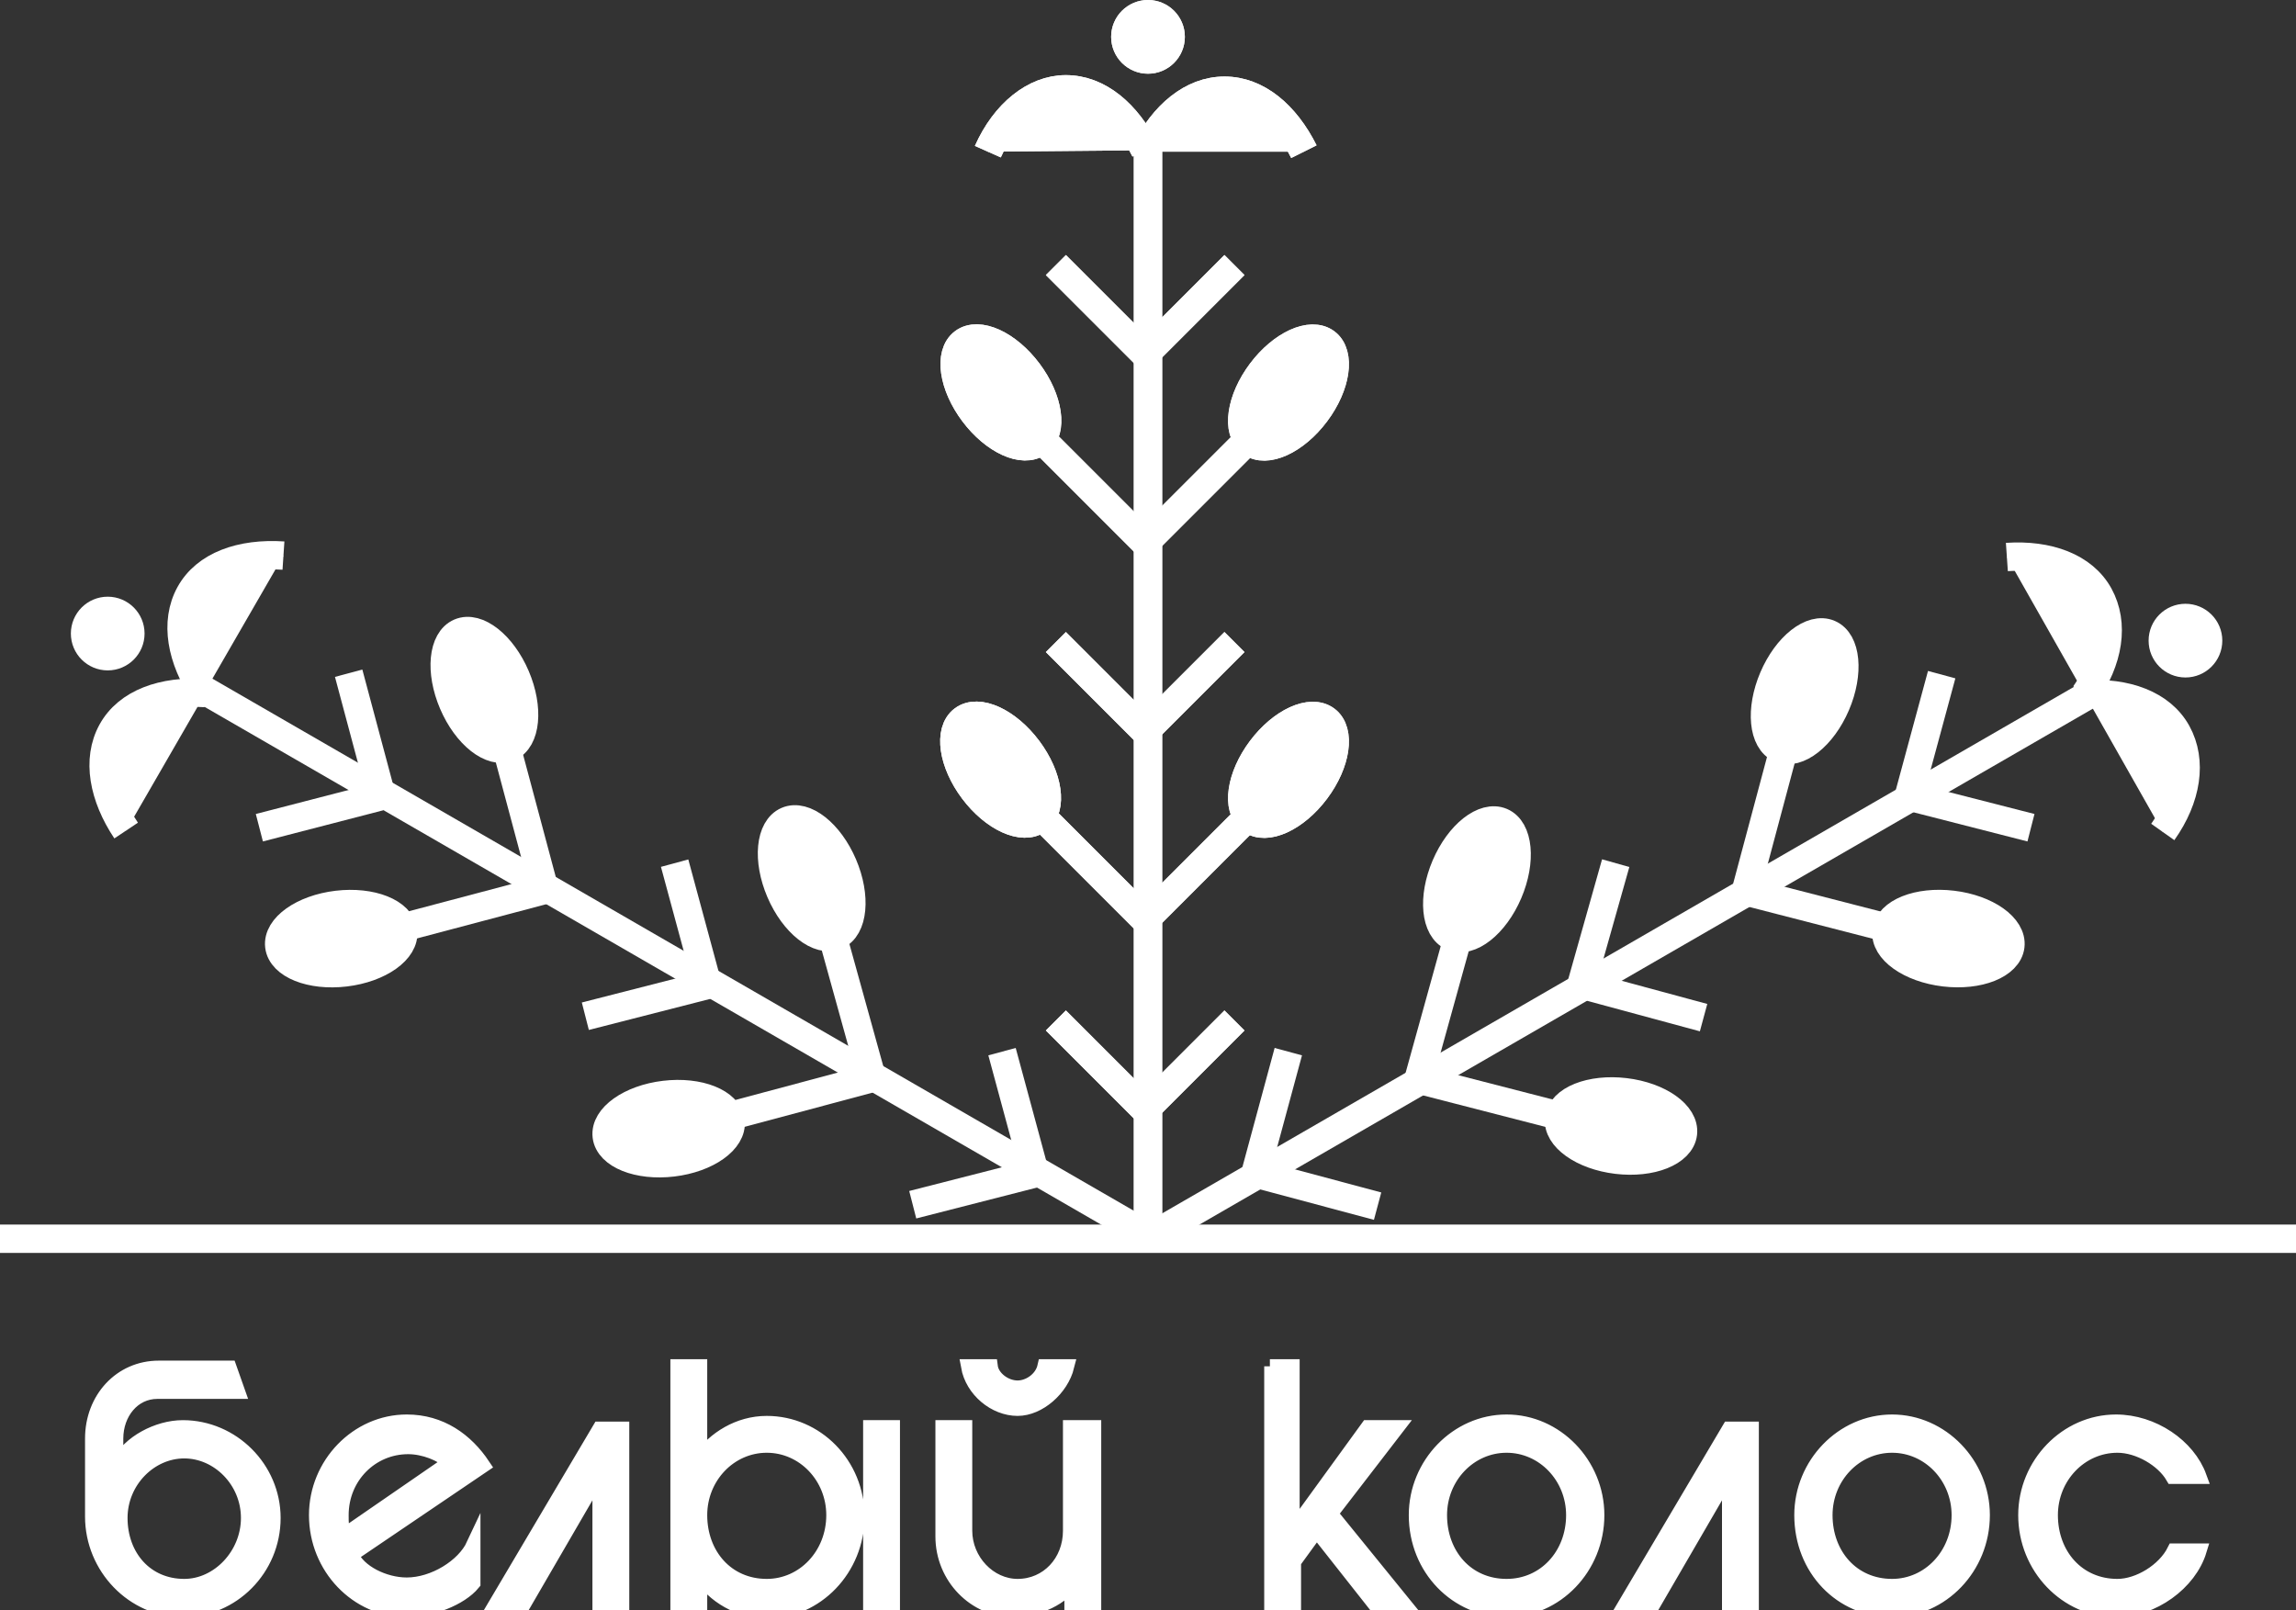 <?xml version="1.0" encoding="utf-8"?>
<!-- Generator: Adobe Illustrator 21.0.0, SVG Export Plug-In . SVG Version: 6.00 Build 0)  -->
<svg version="1.1" id="Слой_1" xmlns="http://www.w3.org/2000/svg" xmlns:xlink="http://www.w3.org/1999/xlink" x="0px" y="0px"
	 viewBox="0 0 162 113.6" style="enable-background:new 0 0 162 113.6;" xml:space="preserve">
<rect x="0" y="0" width="162" height="113.6" fill="#333333" stroke="none"/>
<style type="text/css">
	.st0{fill:#FFFFFF;stroke:#FFFFFF;stroke-miterlimit:10;}
	.st1{fill:#FFFFFF;stroke:#FFFFFF;stroke-width:2;stroke-miterlimit:10;}
</style>
<g>
	<path class="st0" d="M8.4,103.2c0.7-1.4,2.7-2.5,4.5-2.5c3.5,0,6.4,2.9,6.4,6.4c0,3.6-2.9,6.5-6.4,6.5s-6.4-3-6.4-6.6v-5.5
		c0-2.8,2-5,4.7-5h5l0.6,1.7h-5.7c-1.7,0-2.9,1.5-2.9,3.3v1.7H8.4z M17.5,107.1c0-2.6-2.1-4.7-4.5-4.7s-4.5,2.1-4.5,4.7
		c0,2.7,1.8,4.8,4.5,4.8C15.4,111.9,17.5,109.7,17.5,107.1z M33.4,111.7c-0.9,1.1-3,1.9-4.7,1.9c-3.5,0-6.4-3-6.4-6.7
		c0-3.6,2.9-6.6,6.4-6.6c2.4,0,4.2,1.3,5.4,3.1l-9.3,6.3c0.5,1.2,2.3,2.1,3.9,2.1c1.9,0,4-1.3,4.7-2.8l0,0V111.7z M31.7,103.2
		c-0.5-0.6-1.8-1.1-2.9-1.1c-2.6,0-4.7,2.1-4.7,4.8c0,0.5,0,1.1,0.2,1.4L31.7,103.2z M43.9,113.3h-1.6V104l-5.4,9.3h-2l7.4-12.5h1.6
		V113.3z M47.8,96.4h1.6v6.5c1-1.4,2.7-2.5,4.7-2.5c3.5,0,6.4,2.9,6.4,6.6s-2.9,6.7-6.4,6.7c-1.9,0-3.8-1.1-4.7-2.6v2.3h-1.6V96.4z
		 M58.8,106.9c0-2.7-2.1-4.9-4.7-4.9c-2.6,0-4.7,2.2-4.7,4.9c0,2.8,1.9,5,4.7,5C56.7,111.9,58.8,109.7,58.8,106.9z M61.4,100.7H63
		v12.5h-1.6V100.7z M77.2,100.7v12.5h-1.6v-1.6c-0.5,1.1-2.4,2-4.1,2c-2.7,0-5-2.3-5-5.2v-7.7h1.6v7.3c0,2.1,1.7,3.9,3.7,3.9
		c2.1,0,3.7-1.7,3.7-3.9v-7.3C75.5,100.7,77.2,100.7,77.2,100.7z M69.9,96.4c0.1,0.8,1,1.5,1.9,1.5c0.8,0,1.7-0.6,1.9-1.5h1.6
		c-0.4,1.6-2,3-3.5,3c-1.6,0-3.2-1.3-3.5-3H69.9z M89.6,96.4h1.6V108l5.3-7.3h2.1l-4.7,6.1l5.2,6.4H97l-4.1-5.2l-1.6,2.2v2.9h-1.6
		V96.4H89.6z M99.9,106.9c0-3.6,2.9-6.6,6.4-6.6s6.4,3,6.4,6.6c0,3.7-2.9,6.7-6.4,6.7S99.9,110.7,99.9,106.9z M111,106.9
		c0-2.7-2.1-4.9-4.7-4.9s-4.7,2.2-4.7,4.9c0,2.8,1.9,5,4.7,5C109,111.9,111,109.7,111,106.9z M123.6,113.3H122V104l-5.4,9.3h-2
		l7.4-12.5h1.6V113.3z M127.1,106.9c0-3.6,2.9-6.6,6.4-6.6s6.4,3,6.4,6.6c0,3.7-2.9,6.7-6.4,6.7
		C129.9,113.6,127.1,110.7,127.1,106.9z M138.2,106.9c0-2.7-2.1-4.9-4.7-4.9c-2.6,0-4.7,2.2-4.7,4.9c0,2.8,1.9,5,4.7,5
		C136.1,111.9,138.2,109.7,138.2,106.9z M153.4,109.4h1.8c-0.7,2.3-3.3,4.2-5.9,4.2c-3.5,0-6.4-3-6.4-6.7c0-3.6,2.9-6.6,6.4-6.6
		c2.6,0,5.1,1.7,5.9,3.9h-1.9c-0.7-1.2-2.4-2.2-3.9-2.2c-2.6,0-4.7,2.2-4.7,4.9c0,2.8,1.9,5,4.7,5
		C150.9,111.9,152.7,110.8,153.4,109.4z"/>
	<g>
		<g>
			<line class="st1" x1="81" y1="10.5" x2="81" y2="87.3"/>
			<g>
				<path class="st1" d="M80.8,10.7c1.3-2.6,3.3-4.3,5.6-4.3c2.3,0,4.3,1.7,5.6,4.3"/>
				<path class="st1" d="M69.7,10.7C70.9,8,73,6.3,75.2,6.3c2.3,0,4.3,1.7,5.6,4.3"/>
			</g>
			<g>
				<line class="st1" x1="80.8" y1="25" x2="87.1" y2="18.7"/>
				<line class="st1" x1="80.8" y1="25" x2="74.5" y2="18.7"/>
			</g>
			<g>
				<line class="st1" x1="80.8" y1="51.6" x2="87.1" y2="45.3"/>
				<line class="st1" x1="80.8" y1="51.6" x2="74.5" y2="45.3"/>
			</g>
			<g>
				<line class="st1" x1="80.8" y1="78.3" x2="87.1" y2="72"/>
				<line class="st1" x1="80.8" y1="78.3" x2="74.5" y2="72"/>
			</g>
			<circle class="st1" cx="81" cy="2.6" r="1.6"/>
			<g>
				<g>
					<line class="st1" x1="80.8" y1="38.3" x2="88.2" y2="30.9"/>
					<line class="st1" x1="80.8" y1="38.3" x2="73.4" y2="30.9"/>
				</g>
				
					<ellipse transform="matrix(0.6 -0.8 0.8 0.6 14.213 83.797)" class="st1" cx="90.9" cy="27.7" rx="4.4" ry="2.4"/>
				
					<ellipse transform="matrix(0.8 -0.6 0.6 0.8 -2.478 47.886)" class="st1" cx="70.6" cy="27.7" rx="2.4" ry="4.4"/>
			</g>
			<g>
				<g>
					<line class="st1" x1="80.8" y1="64.9" x2="88.2" y2="57.5"/>
					<line class="st1" x1="80.8" y1="64.9" x2="73.4" y2="57.5"/>
				</g>
				
					<ellipse transform="matrix(0.6 -0.8 0.8 0.6 -7.067 94.457)" class="st1" cx="90.9" cy="54.3" rx="4.4" ry="2.4"/>
				
					<ellipse transform="matrix(0.8 -0.6 0.6 0.8 -18.459 53.223)" class="st1" cx="70.6" cy="54.3" rx="2.4" ry="4.4"/>
			</g>
		</g>
		<g>
			<line class="st1" x1="147.4" y1="49" x2="80.9" y2="87.4"/>
			<g>
				<path class="st1" d="M147.1,49c2.9-0.2,5.4,0.7,6.5,2.7s0.7,4.6-1,7"/>
				<path class="st1" d="M141.6,39.3c2.9-0.2,5.4,0.7,6.5,2.7s0.7,4.6-1,7"/>
			</g>
			<g>
				<line class="st1" x1="134.7" y1="56.2" x2="143.3" y2="58.4"/>
				<line class="st1" x1="134.7" y1="56.1" x2="137" y2="47.6"/>
			</g>
			<g>
				<line class="st1" x1="111.7" y1="69.5" x2="120.2" y2="71.8"/>
				<line class="st1" x1="111.6" y1="69.4" x2="114" y2="60.9"/>
			</g>
			<g>
				<line class="st1" x1="88.6" y1="82.8" x2="97.2" y2="85.1"/>
				<line class="st1" x1="88.6" y1="82.7" x2="90.9" y2="74.2"/>
			</g>
			<circle class="st1" cx="154.2" cy="45.2" r="1.6"/>
			<g>
				<g>
					<line class="st1" x1="123.2" y1="62.9" x2="133.3" y2="65.5"/>
					<line class="st1" x1="123.2" y1="62.8" x2="125.9" y2="52.7"/>
				</g>
				
					<ellipse transform="matrix(0.119 -0.993 0.993 0.119 55.278 194.869)" class="st1" cx="137.5" cy="66.3" rx="2.4" ry="4.4"/>
				
					<ellipse transform="matrix(0.393 -0.919 0.919 0.393 32.509 146.711)" class="st1" cx="127.4" cy="48.7" rx="4.4" ry="2.4"/>
			</g>
			<g>
				<g>
					<line class="st1" x1="100.2" y1="76.2" x2="110.3" y2="78.8"/>
					<line class="st1" x1="100.1" y1="76.1" x2="102.9" y2="66"/>
				</g>
				
					<ellipse transform="matrix(0.119 -0.993 0.993 0.119 21.806 183.683)" class="st1" cx="114.5" cy="79.5" rx="2.4" ry="4.4"/>
				<ellipse transform="matrix(0.393 -0.919 0.919 0.393 6.242 133.525)" class="st1" cx="104.3" cy="62" rx="4.4" ry="2.4"/>
			</g>
		</g>
		<g>
			<line class="st1" x1="14.4" y1="48.7" x2="80.9" y2="87.1"/>
			<g>
				<path class="st1" d="M14.4,48.9c-1.6-2.4-2.1-5-1-7S17,39,20,39.2"/>
				<path class="st1" d="M8.9,58.6c-1.6-2.4-2.1-5-1-7s3.6-2.9,6.6-2.7"/>
			</g>
			<g>
				<line class="st1" x1="26.9" y1="56.1" x2="24.6" y2="47.5"/>
				<line class="st1" x1="26.8" y1="56.2" x2="18.3" y2="58.4"/>
			</g>
			<g>
				<line class="st1" x1="49.9" y1="69.4" x2="47.6" y2="60.9"/>
				<line class="st1" x1="49.9" y1="69.5" x2="41.3" y2="71.7"/>
			</g>
			<g>
				<line class="st1" x1="73" y1="82.7" x2="70.7" y2="74.2"/>
				<line class="st1" x1="73" y1="82.8" x2="64.4" y2="85"/>
			</g>
			<circle class="st1" cx="7.6" cy="44.7" r="1.6"/>
			<g>
				<g>
					<line class="st1" x1="38.4" y1="62.7" x2="35.7" y2="52.6"/>
					<line class="st1" x1="38.4" y1="62.8" x2="28.2" y2="65.5"/>
				</g>
				<ellipse transform="matrix(0.919 -0.393 0.393 0.919 -16.391 17.36)" class="st1" cx="34.2" cy="48.7" rx="2.4" ry="4.4"/>
				<ellipse transform="matrix(0.993 -0.119 0.119 0.993 -7.735 3.356)" class="st1" cx="24.1" cy="66.2" rx="4.4" ry="2.4"/>
			</g>
			<g>
				<g>
					<line class="st1" x1="61.5" y1="76" x2="58.7" y2="65.9"/>
					<line class="st1" x1="61.4" y1="76.1" x2="51.3" y2="78.8"/>
				</g>
				<ellipse transform="matrix(0.919 -0.393 0.393 0.919 -19.754 27.503)" class="st1" cx="57.3" cy="62" rx="2.4" ry="4.4"/>
				<ellipse transform="matrix(0.993 -0.119 0.119 0.993 -9.164 6.207)" class="st1" cx="47.2" cy="79.6" rx="4.4" ry="2.4"/>
			</g>
		</g>
		<g>
			<line class="st1" x1="81" y1="10.5" x2="81" y2="87.3"/>
			<g>
				<path class="st1" d="M80.8,10.7c1.3-2.6,3.3-4.3,5.6-4.3c2.3,0,4.3,1.7,5.6,4.3"/>
				<path class="st1" d="M69.7,10.7C70.9,8,73,6.3,75.2,6.3c2.3,0,4.3,1.7,5.6,4.3"/>
			</g>
			<g>
				<line class="st1" x1="80.8" y1="25" x2="87.1" y2="18.7"/>
				<line class="st1" x1="80.8" y1="25" x2="74.5" y2="18.7"/>
			</g>
			<g>
				<line class="st1" x1="80.8" y1="51.6" x2="87.1" y2="45.3"/>
				<line class="st1" x1="80.8" y1="51.6" x2="74.5" y2="45.3"/>
			</g>
			<g>
				<line class="st1" x1="80.8" y1="78.3" x2="87.1" y2="72"/>
				<line class="st1" x1="80.8" y1="78.3" x2="74.5" y2="72"/>
			</g>
			<circle class="st1" cx="81" cy="2.6" r="1.6"/>
			<g>
				<g>
					<line class="st1" x1="80.8" y1="38.3" x2="88.2" y2="30.9"/>
					<line class="st1" x1="80.8" y1="38.3" x2="73.4" y2="30.9"/>
				</g>
				
					<ellipse transform="matrix(0.6 -0.8 0.8 0.6 14.213 83.797)" class="st1" cx="90.9" cy="27.7" rx="4.4" ry="2.4"/>
				
					<ellipse transform="matrix(0.8 -0.6 0.6 0.8 -2.478 47.886)" class="st1" cx="70.6" cy="27.7" rx="2.4" ry="4.4"/>
			</g>
			<g>
				<g>
					<line class="st1" x1="80.8" y1="64.9" x2="88.2" y2="57.5"/>
					<line class="st1" x1="80.8" y1="64.9" x2="73.4" y2="57.5"/>
				</g>
				
					<ellipse transform="matrix(0.6 -0.8 0.8 0.6 -7.067 94.457)" class="st1" cx="90.9" cy="54.3" rx="4.4" ry="2.4"/>
				
					<ellipse transform="matrix(0.8 -0.6 0.6 0.8 -18.459 53.223)" class="st1" cx="70.6" cy="54.3" rx="2.4" ry="4.4"/>
			</g>
		</g>
	</g>
	<line class="st1" x1="0" y1="87.4" x2="162" y2="87.4"/>
</g>
</svg>
